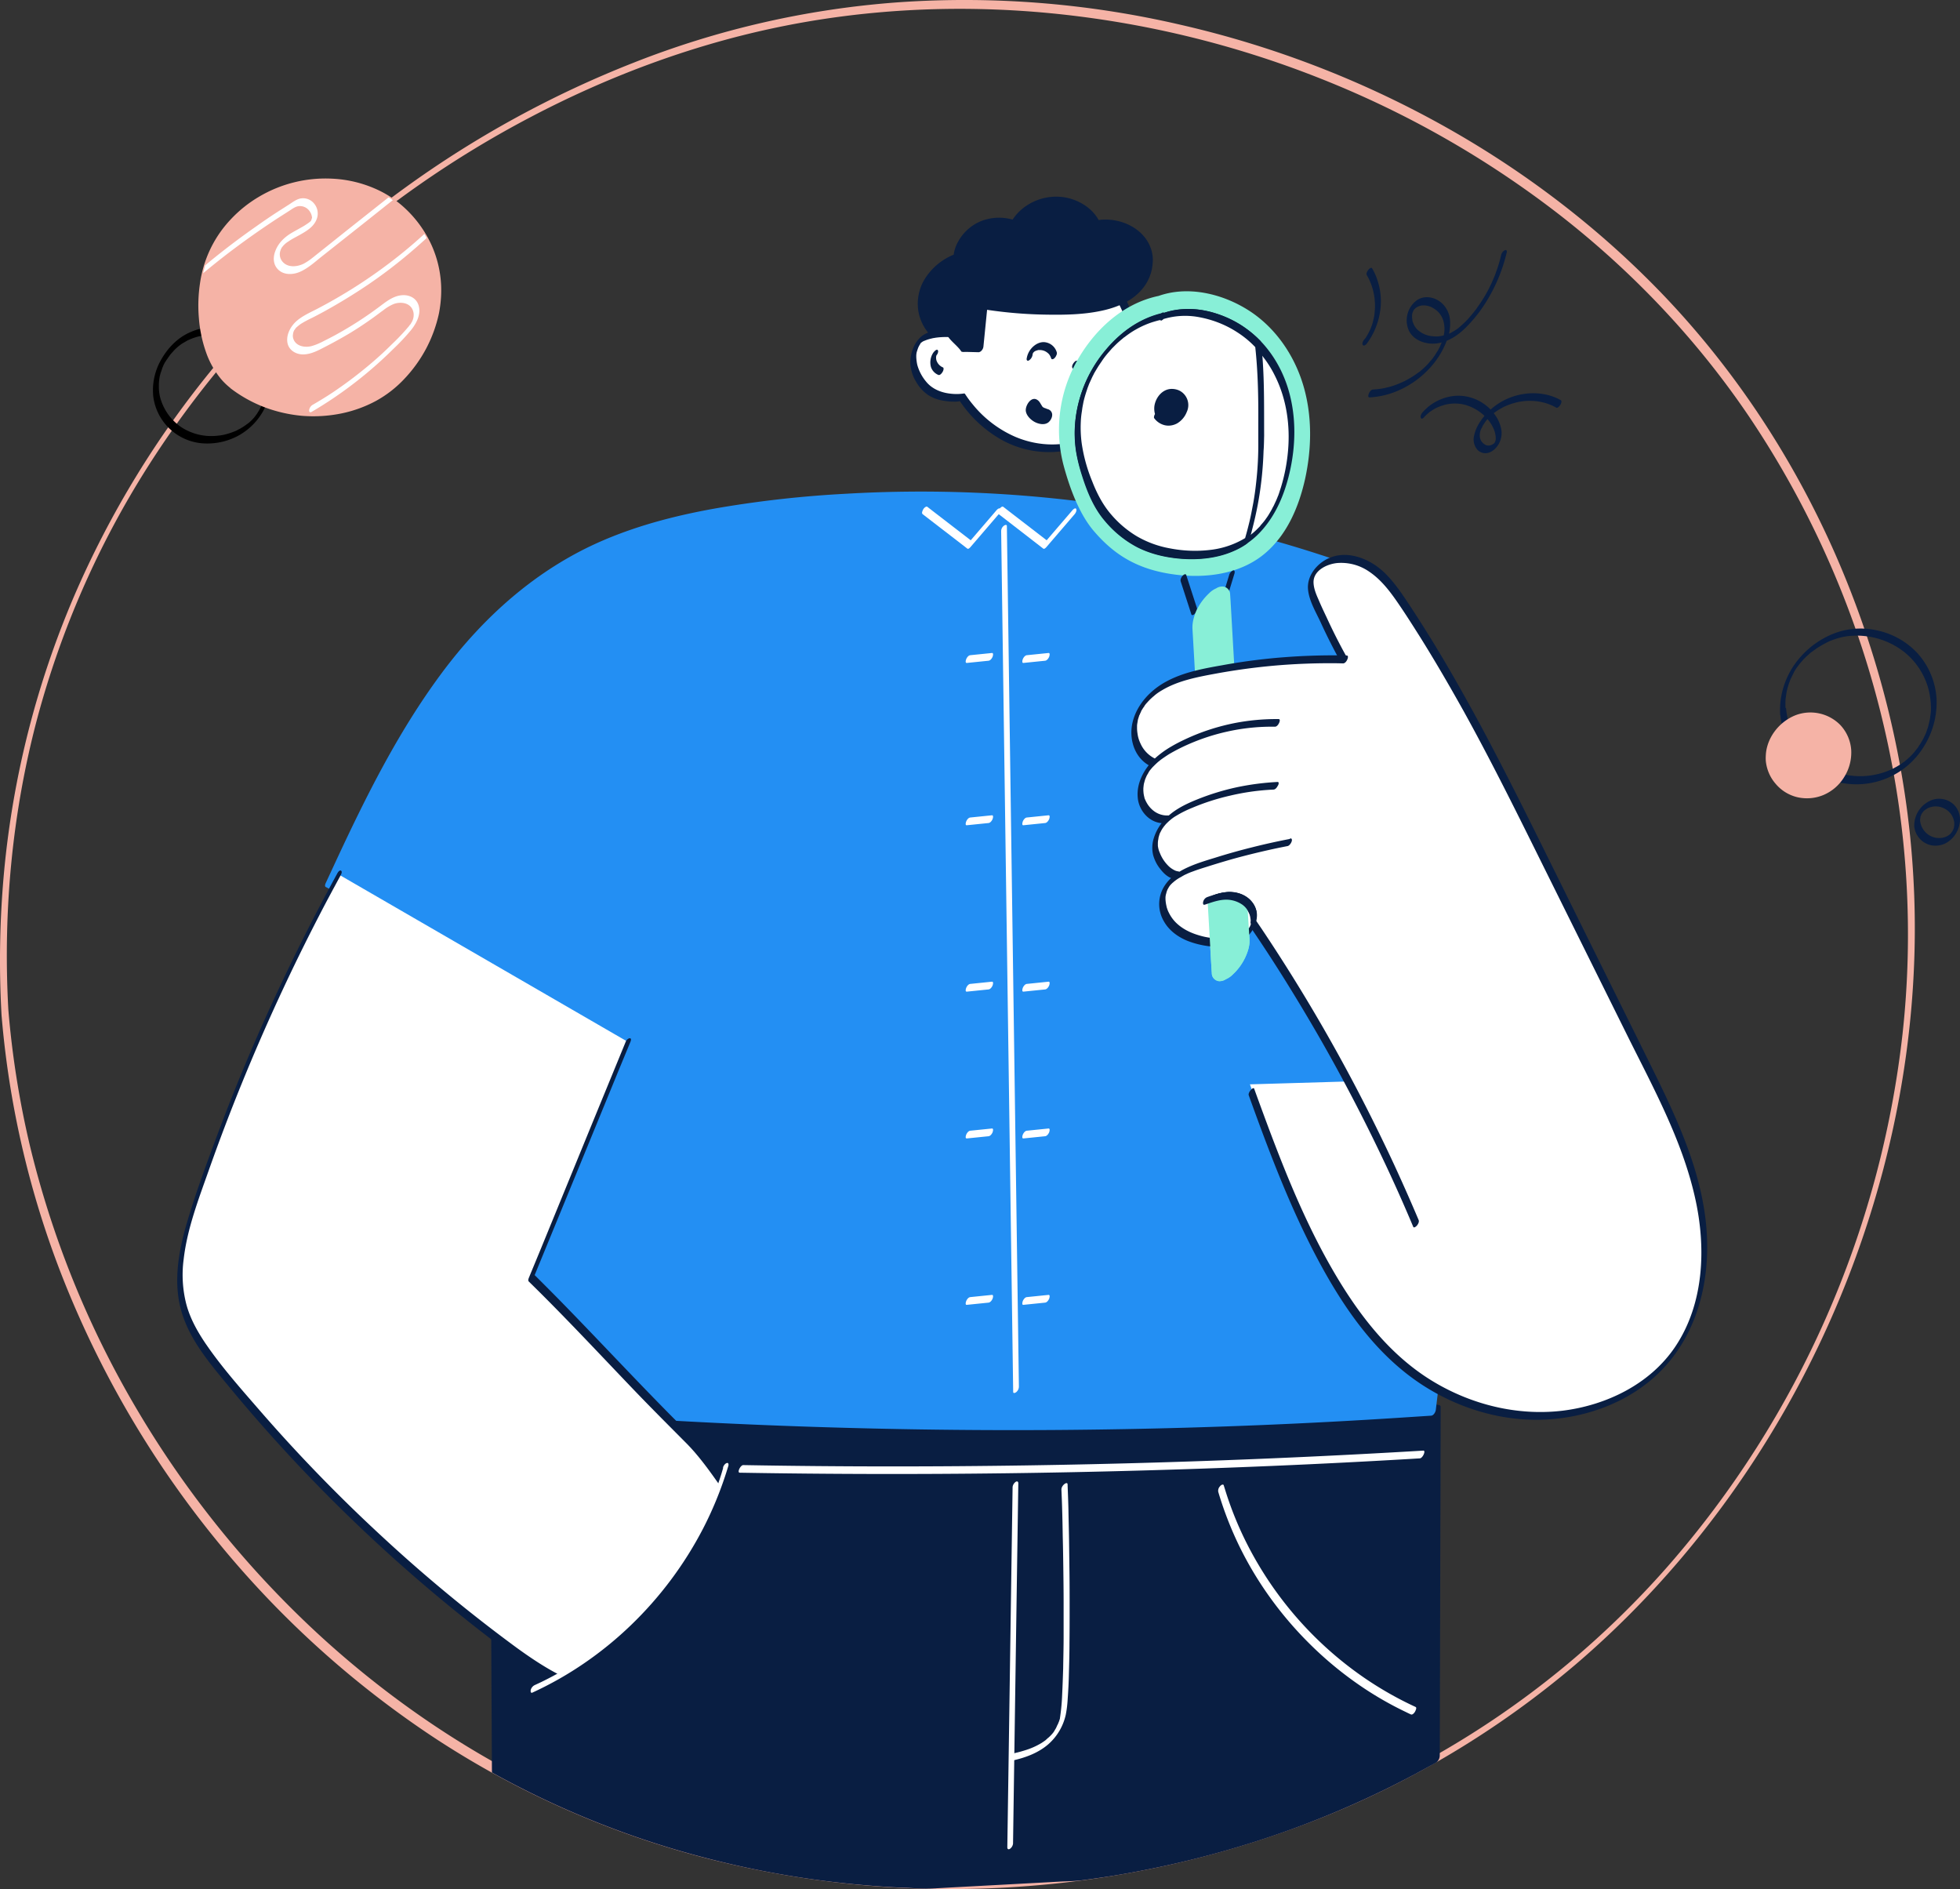 <svg xmlns="http://www.w3.org/2000/svg" width="220" height="212" fill="none"><rect width="100%" height="100%" fill="#333333" stroke="none"/><path fill="#091E42" d="M153.725 44.598a9.27 9.27 0 0 0 3.554-.919 10.301 10.301 0 0 0 3.043-2.199 9.537 9.537 0 0 0 2.172-3.528 4.926 4.926 0 0 0 .247-2.182 2.907 2.907 0 0 0-.79-1.641c-.773-.788-2.056-1.083-2.994-.377a2.813 2.813 0 0 0-.839 3.298c.493 1.1 1.777 1.575 2.912 1.51 1.366-.083 2.567-.87 3.505-1.806a15.877 15.877 0 0 0 2.599-3.413 18.426 18.426 0 0 0 1.711-3.97c.099-.329.181-.657.264-.985a.36.36 0 0 0 0-.263c-.033-.066-.116-.082-.181-.05a.81.81 0 0 0-.428.526 14.55 14.55 0 0 1-.56 1.887c-.032.082-.049.148-.082.23 0 .016-.016.033-.016.049 0 0 .033-.082.016-.033-.016.05-.033.082-.049.131-.066.165-.132.312-.198.476-.131.296-.263.591-.411.886-.066.148-.148.296-.23.444l-.033.065.016-.033-.066.115c-.032.066-.082.148-.115.213-.164.296-.345.575-.526.854a6.197 6.197 0 0 1-.28.41l-.066.099-.049.065c.033-.05 0 0 0 0s-.033.033-.033.05l-.066.098a13.04 13.04 0 0 1-.625.788c-.099.114-.198.246-.313.36a1.585 1.585 0 0 1-.164.181c-.066.066.049-.05-.017.016l-.098.099c-.231.23-.461.443-.708.656l-.099.082c.05-.049 0 0-.016.017l-.198.147c-.131.082-.263.18-.394.246l-.198.115-.049.033-.115.05c-.149.065-.28.114-.428.163-.132.05-.263.083-.412.115-.049.017-.115.017-.164.033-.066.017-.132.017-.214.033-.28.033-.576.016-.856-.016a2.791 2.791 0 0 1-1.48-.64 1.735 1.735 0 0 1-.247-.246 1.589 1.589 0 0 1-.198-.296 1.208 1.208 0 0 1-.148-.328c-.016-.033-.016-.05-.033-.082 0-.017-.016-.017-.016-.033.016.05 0 0 0 0a.573.573 0 0 1-.033-.18 2.754 2.754 0 0 1-.033-.361v-.099c0-.066 0-.131.017-.197.016-.049.016-.115.032-.164 0 .05-.016.066 0 .033l.017-.033a.22.22 0 0 1 .033-.098c.016-.033.016-.05.033-.082.033-.082-.05.114 0 0a.74.74 0 0 1 .082-.165s-.066.115-.033.066l.017-.033.049-.065c.049-.082-.066.082-.017.016a.297.297 0 0 1 .066-.082l.033-.033c.033-.033-.049.05-.033.05.017 0 .033-.033.066-.066l.066-.05c.016-.016.049-.032 0 0-.049.033 0 0 .016-.016l.148-.098c.05-.033.066-.033.017 0l.099-.05c.049-.016.115-.049.164-.065l.082-.017c.017 0 .116-.016.05-.016.477-.066.971.033 1.382.295.444.247.79.624 1.004 1.083.131.28.197.575.23.886 0 .083.016.148.016.23v.197c0 .164-.016.328-.049.492l-.049.247v-.017c0 .017-.017.05-.017.066l-.033.115-.148.492c-.016.033-.016.066-.033.098.05-.098 0 .017-.016.033l-.099.246a3.511 3.511 0 0 1-.214.427l-.033.05.033-.05-.049.099c-.033.065-.066.13-.115.18-.083.131-.148.246-.231.377l-.115.165-.033.049-.049.065c-.082.115-.165.23-.263.329-.099.098-.181.213-.28.328l-.148.164.033-.033-.05.05-.082.081a10.19 10.19 0 0 1-.625.575c-.05.049-.115.098-.165.13l-.066.05-.049.033c.017-.016.049-.033.017-.016l-.346.246a7.11 7.11 0 0 1-.74.46c-.132.065-.247.147-.379.212l-.099.05c.066-.033-.016.016-.049.016l-.197.099c-.264.114-.543.23-.807.328a8.01 8.01 0 0 1-.822.246c-.28.066-.56.131-.806.164-.247.033-.56.066-.84.082-.213.016-.378.246-.46.427-.05.098-.165.476.066.46Zm6.152 2.182.065-.065.033-.033.033-.033.05-.049c.082-.082.181-.164.263-.246l.049-.033c.017-.016.099-.082.017-.016a.922.922 0 0 1 .131-.099l.296-.197c.099-.065.181-.115.28-.164l.082-.049c-.016 0-.049.033 0 0l.181-.082c.198-.082.412-.164.626-.23a4.373 4.373 0 0 1 1.3-.197c.444 0 .872.05 1.283.18a5.195 5.195 0 0 1 2.172 1.314c.609.623 1.135 1.493 1.152 2.379v.115c0 .033 0 .065-.017.098 0 0-.016.115 0 .05.017-.066-.016.049-.016.049-.017.032-.017.049-.033.082-.033.082-.033 0 0-.017-.017 0-.033.082-.033.099-.033.065.066-.115.016-.033a.36.36 0 0 0-.049.082s.082-.099.033-.033l-.05.066c-.032.049-.016-.017.017-.017-.017 0-.049.05-.066.066l-.049.033c-.033.033-.033.033.016-.017l-.049.033c-.033.033-.082.05-.115.082-.033.033 0 0 0 0l-.083.033a1.32 1.32 0 0 1-.246.066.752.752 0 0 1-.527-.132 1.188 1.188 0 0 1-.395-.41 1.446 1.446 0 0 1-.115-.279c0 .017.016.033 0-.016 0-.033-.016-.05-.016-.082-.017-.066-.017-.115-.017-.18v-.116c0-.065.017-.114.017-.18 0-.033.016-.066.016-.082 0-.066-.033.082 0-.017.016-.065.033-.13.066-.213 0 0 .033-.115.016-.049-.016.066.017-.05.017-.05.033-.049.049-.114.082-.163.033-.05.066-.099.082-.164l-.033.049.033-.066.05-.082c.049-.082.098-.148.148-.23l.082-.13c.016-.034.066-.083-.016.032.016-.033.032-.05.049-.082a8.29 8.29 0 0 1 .362-.443l.033-.033c-.083.115-.033.033-.017.016l.099-.098c.066-.066.148-.131.214-.197s.132-.115.197-.18c.033-.017.066-.083.099-.083l-.033.033.05-.032.065-.05c.148-.115.313-.213.461-.311a3.48 3.48 0 0 1 .263-.148l.115-.066.05-.033.033-.016a8.272 8.272 0 0 1 1.053-.427l.543-.147.148-.033.066-.017h.033l.296-.049c.378-.05.757-.066 1.135-.05a5.902 5.902 0 0 1 2.188.493c.181.082.346.164.51.263.165.098.379-.18.461-.296a.819.819 0 0 0 .132-.328c0-.066.016-.164-.066-.213-1.464-.82-3.225-.968-4.854-.558a7.128 7.128 0 0 0-4.179 2.937 4.49 4.49 0 0 0-.708 1.625 1.78 1.78 0 0 0 .297 1.46c.279.378.756.558 1.234.46.526-.115.97-.542 1.234-1.001a2.432 2.432 0 0 0 .263-1.789 4.034 4.034 0 0 0-.625-1.411 5.123 5.123 0 0 0-2.106-1.772c-.872-.394-1.843-.542-2.781-.394a5.5 5.5 0 0 0-2.748 1.263 9.08 9.08 0 0 0-.559.558.916.916 0 0 0-.181.328.36.36 0 0 0 0 .263c.082.246.329 0 .395-.098Zm-6.482-8.188a8.06 8.06 0 0 0 1.464-3.347 7.417 7.417 0 0 0-.115-3.348 6.948 6.948 0 0 0-.724-1.772c-.165-.295-.773.46-.609.738a6.73 6.73 0 0 1 .905 2.97c.017.132.017.263.017.394v.329c-.017.262-.033.525-.066.787-.017.132-.05.263-.066.394 0 .017 0 .033-.017.05 0 0 .017-.066 0-.033-.016.032-.016.065-.016.098l-.049.197a3.655 3.655 0 0 1-.115.394.82.82 0 0 1-.066.18c-.017.033-.017.066-.033.082l-.017.05c-.016.065.033-.083.017-.033-.05.147-.115.279-.181.41l-.099.197-.049.098c-.05.099.033-.065 0 0a4.74 4.74 0 0 1-.231.394c-.033.066-.082.115-.115.18l-.033.033c-.033.05 0-.016.017-.032-.033.032-.05.065-.083.098a.93.93 0 0 0-.181.328.37.37 0 0 0 0 .263c.116.213.379-.017.445-.099Z"/><path fill="#F5B3A6" d="M.935 113.288c-.609-11.027.428-22.103 3.274-32.77a101.957 101.957 0 0 1 12.34-28.076 109.453 109.453 0 0 1 19.202-22.71 115.744 115.744 0 0 1 23.775-16.574C68.082 8.66 77.263 5.199 86.724 3.18 96.925.998 107.456.49 117.805 1.474a111.195 111.195 0 0 1 30.357 7.319 109.567 109.567 0 0 1 26.885 15.31c8.244 6.416 15.5 14.079 21.341 22.743a104.957 104.957 0 0 1 15.154 35.018 102.466 102.466 0 0 1 2.007 34.181 109.209 109.209 0 0 1-26.359 59.746 101.173 101.173 0 0 1-25.931 21.136c-9.905 5.628-20.764 9.583-31.936 11.847a112.236 112.236 0 0 1-34.109 1.576c-11.336-1.215-22.492-4.217-32.825-9.025-9.724-4.513-18.691-10.617-26.572-17.854a111.296 111.296 0 0 1-20.304-25.057A107.822 107.822 0 0 1 3.37 128.631a103.045 103.045 0 0 1-2.435-15.343c-.033-.476-.79.345-.757.689A103.791 103.791 0 0 0 7.895 145.5a111.226 111.226 0 0 0 16.964 28.043 108.798 108.798 0 0 0 24.12 21.628 102.03 102.03 0 0 0 30.703 13.472 110.39 110.39 0 0 0 34.553 3.102 112.084 112.084 0 0 0 33.466-7.5 103.297 103.297 0 0 0 29.123-17.426c8.441-7.204 15.697-15.786 21.522-25.205a111.885 111.885 0 0 0 13.064-30.473c2.781-10.633 3.982-21.693 3.356-32.67-.691-12.456-3.735-24.795-8.736-36.216-4.706-10.7-11.172-20.594-19.251-29.062-7.306-7.646-15.829-14.128-25.076-19.248A111.69 111.69 0 0 0 132.4 2.754 107.063 107.063 0 0 0 100.809.26a100.677 100.677 0 0 0-29.732 6.793A116.234 116.234 0 0 0 24.118 41.07 107.234 107.234 0 0 0 8.306 66.931 102.876 102.876 0 0 0 .474 97.65a108.404 108.404 0 0 0-.296 16.344c.017.459.774-.361.757-.706Z"/><path fill="#091E42" d="M200.419 79.517c0-.114-.016-.213-.016-.328v-.295c0-.214.016-.443.049-.657.033-.213.05-.426.099-.623 0-.05.016-.099.033-.148.016-.049 0 0 0 .017 0-.033.016-.066.016-.082.017-.115.05-.214.083-.312a5.36 5.36 0 0 1 .181-.558c.016-.05.033-.099.049-.131-.016.114-.016.049 0 0 0-.017.016-.033.016-.05.033-.098.083-.197.132-.295.082-.18.181-.361.263-.542-.082.148 0 0 .017-.032.016-.033.049-.082.066-.132.049-.082.115-.18.164-.262.05-.082.099-.164.165-.23.033-.033.049-.082.082-.115-.099.148.016-.016.033-.049.115-.148.23-.295.362-.443.066-.066.131-.148.181-.213l.049-.05c.066-.065-.066.066-.016.017l.115-.115c.132-.131.28-.279.428-.394.131-.131.279-.262.444-.377-.099.065.033-.017.049-.033l.116-.082c.082-.066.164-.115.246-.18.313-.214.626-.394.955-.575.016-.016.131-.066.065-.033.033-.016.083-.033.116-.065.082-.05.181-.083.263-.132.164-.082.345-.147.526-.213a8.27 8.27 0 0 1 1.136-.328 6.69 6.69 0 0 1 1.151-.132 7.743 7.743 0 0 1 1.234.033 8.646 8.646 0 0 1 4.443 1.773 7.982 7.982 0 0 1 2.814 4.447c.098.459.164.918.197 1.378 0 .098 0 .213.016.312v.262c0 .214-.016.427-.049.64-.033.213-.049.427-.099.64-.016.05-.016.099-.033.148.033-.115-.016.05-.016.082-.033.115-.049.213-.082.328-.05.213-.115.41-.198.624l-.049.147c0-.016.033-.098.016-.033l-.033.083c-.032.098-.082.197-.131.295-.082.197-.181.377-.28.574-.049.099.049-.098 0 0l-.033.05-.082.13a2.76 2.76 0 0 1-.181.296c-.066.099-.115.164-.165.263-.016.033-.131.164-.033.049a.82.82 0 0 1-.115.148c-.131.164-.263.344-.411.508l-.099.115-.049.05c.082-.1.016-.017 0 0-.082.081-.148.163-.23.23a5.983 5.983 0 0 1-.478.426l-.115.098c.082-.065 0 0-.016.017l-.05.032c-.098.066-.197.132-.279.197-.181.132-.379.246-.576.361-.099.05-.181.099-.28.148-.099.05.033-.016-.016.017l-.066.032-.181.082c-.198.099-.412.18-.625.263a8.596 8.596 0 0 1-2.567.509c-.444.016-.889 0-1.333-.05a8.266 8.266 0 0 1-4.623-2.1 8.76 8.76 0 0 1-1.563-1.92 8.121 8.121 0 0 1-1.136-3.479c-.016-.213-.263-.115-.362-.016a.87.87 0 0 0-.296.623 8.592 8.592 0 0 0 1.975 4.76 9.38 9.38 0 0 0 1.941 1.755 8.6 8.6 0 0 0 2.485 1.083c3.767.935 7.716-.673 9.724-3.987a9.288 9.288 0 0 0 1.415-5.35 8.354 8.354 0 0 0-2.271-5.251 8.65 8.65 0 0 0-4.36-2.412 8.345 8.345 0 0 0-4.903.344 9.74 9.74 0 0 0-3.933 2.856 9.066 9.066 0 0 0-2.056 4.84c-.05.46-.05.92-.033 1.379.016.23.263.115.362.016a.87.87 0 0 0 .296-.623l-.05-.05Zm15.103 12.603v-.115c0-.05 0-.115.017-.164.016-.05.016-.099.016-.148v.017c0-.033.017-.082.033-.115a.417.417 0 0 0 .05-.132c0 .05-.033.082-.017.033l.033-.082.033-.066c.016-.032.066-.082-.016.033.032-.049.049-.098.082-.147 0-.017.066-.099.016-.017-.049.082 0 0 .017-.016.033-.033.049-.066.082-.115.033-.05.099-.082 0 0l.033-.033.115-.115c.017-.016.049-.049.066-.049-.033 0-.066.05-.017.017.05-.033.083-.066.116-.083.033-.016.082-.049.131-.082l.05-.032.049-.033-.016.016c.082-.033.164-.066.263-.098.049-.017.082-.033.131-.033l.066-.017c.017 0 .099-.016.05-.016.197-.033.411-.033.608-.016.412.049.79.213 1.119.475.346.28.576.657.675 1.084.033.114.049.23.049.344v.115c0 .066 0 .131-.016.18-.017.05-.017.099-.017.148-.016.082 0 0 0-.016 0 .033-.016.065-.016.082l-.05.147c-.032.099.033-.065 0-.016l-.049.099-.033.065c-.033.05-.049.05.017-.016-.033.049-.05.082-.083.131-.033.033-.082.082 0 0-.016.016-.033.033-.033.05-.032.049-.082.098-.115.147.066-.099.017-.033 0 0l-.049.05-.066.065s-.082.066-.033.033l-.033.016c-.016.017-.049.033-.066.05-.049.032-.115.065-.164.098s.066-.033-.017.016l-.082.033-.148.05c-.099.032-.197.065-.296.081-.23.033-.444.033-.675 0a2.096 2.096 0 0 1-1.25-.672 2.333 2.333 0 0 1-.379-.575c-.032-.05-.049-.115-.065-.164 0-.016-.017-.033-.017-.05 0-.016-.016-.032-.016-.048v-.017c-.05-.147-.066-.262-.083-.377-.016-.23-.263-.115-.362-.017a.87.87 0 0 0-.296.624 2.415 2.415 0 0 0 1.827 2.117c.51.115 1.036.065 1.53-.131a2.949 2.949 0 0 0 1.333-1.198 3.04 3.04 0 0 0 .444-1.69 2.33 2.33 0 0 0-.642-1.477 2.385 2.385 0 0 0-2.616-.525 3.082 3.082 0 0 0-1.876 2.92c.017.23.264.115.362.017.181-.18.296-.394.296-.64Z"/><path fill="#F5B3A6" d="M207.791 84.194a4.564 4.564 0 0 0-1.234-2.839 4.703 4.703 0 0 0-5.035-1.083c-1.761.706-3.126 2.396-3.307 4.3-.017.245-.033.492-.017.738v.033c.082.951.461 1.87 1.086 2.592a4.558 4.558 0 0 0 2.435 1.526c.988.23 2.024.148 2.962-.246a5.027 5.027 0 0 0 2.336-2.035c.56-.902.823-1.936.774-2.986Z"/><path fill="#000" d="M28.675 38.182a7.327 7.327 0 0 0-3.85-1.477 7.063 7.063 0 0 0-3.998.837c-1.218.673-2.172 1.772-2.83 2.986a6.849 6.849 0 0 0-.79 3.988 6.033 6.033 0 0 0 5.824 5.251 7.29 7.29 0 0 0 3.916-.985 7.12 7.12 0 0 0 2.83-3.117 7.493 7.493 0 0 0 .609-3.693c-.082-1.132-.411-2.33-1.152-3.232a4.494 4.494 0 0 0-.56-.558c-.049-.05-.164 0-.213.033a.76.76 0 0 0-.247.262c-.082.132-.23.41-.066.542.1.082.198.164.28.246l.132.131.033.05.065.082c.165.197.297.426.428.656.247.476.428.985.527 1.526.066.279.098.574.115.853.016.148.016.296.033.46v.246c0-.017 0-.066 0 0v.115a7.775 7.775 0 0 1-.082.87c-.017.065-.017.13-.033.196 0 .033-.017.066-.017.115v.033s0 .099 0 0c-.016.131-.05.263-.099.394a3.675 3.675 0 0 1-.131.394c0 .016 0 .016-.017.032-.016.05.033-.098.017-.032l-.033.082c-.033.082-.066.147-.099.213s-.066.148-.115.23l-.05.098.034-.049c-.017.033-.033.05-.05.082l-.247.394c-.016.033-.049.066-.065.098l.016-.032-.033.049-.148.197c-.05.065-.082.115-.132.164-.049.049-.049.065-.082.082-.016.016-.033.033-.033.05l.017-.017c-.116.114-.23.23-.346.328a.643.643 0 0 1-.164.131l-.1.082c-.015.017-.032.017-.048.033l.016-.016c-.247.197-.51.36-.79.525l-.197.098-.033.017c-.05.032.05-.033 0 0l-.115.065c-.132.066-.28.132-.428.18-.28.116-.576.198-.872.28l-.214.049-.099.016-.05.017h-.032c-.165.032-.33.049-.494.065a6.17 6.17 0 0 1-4.08-.968 5.893 5.893 0 0 1-2.27-3.036 4.35 4.35 0 0 1-.198-.919c-.017-.164-.033-.311-.033-.475v-.41a6.06 6.06 0 0 1 .115-.936c.017-.05-.016.066 0 .017l.017-.05a.31.31 0 0 1 .032-.115.942.942 0 0 1 .066-.23l.148-.442c.033-.115-.033.065 0-.017l.05-.115c.033-.082.066-.147.098-.23.033-.081.066-.13.1-.196l.049-.099c.016-.033.016-.033.032-.049l.017-.016c-.033.082.016-.033.033-.05l.066-.098c.032-.066.082-.131.131-.197.05-.066.082-.131.132-.197l.066-.082c.049-.066-.017.033-.033.033.016-.017.033-.033.05-.066.098-.131.18-.246.295-.36l.148-.165.033-.05a4.427 4.427 0 0 0-.033.034l.1-.099c.114-.115.213-.213.328-.312.05-.049.115-.098.165-.147a.291.291 0 0 0 .082-.066c-.082.082.016-.016.05-.033.23-.18.493-.328.756-.476l.05-.032c.049-.017-.05.032 0 0l.082-.05c.082-.032.164-.065.23-.098a6.215 6.215 0 0 1 2.353-.525 7.115 7.115 0 0 1 3.784.919c.28.164.56.344.807.541.065.05.164 0 .213-.033a.94.94 0 0 0 .247-.262c-.016-.148.132-.427-.016-.558Z"/><path fill="#F5B3A6" d="M49.423 30.995a12.253 12.253 0 0 0-1.3-4.136 12.943 12.943 0 0 0-2.567-3.396 11.772 11.772 0 0 0-3.702-2.396 13.595 13.595 0 0 0-4.623-1.018 14.632 14.632 0 0 0-8.112 2.002 14.225 14.225 0 0 0-3.258 2.61 13.087 13.087 0 0 0-2.386 3.577 13.265 13.265 0 0 0-1.036 3.626 16.643 16.643 0 0 0-.115 3.84 14.86 14.86 0 0 0 .756 3.692 9.722 9.722 0 0 0 1.646 3.036c.329.41.724.788 1.135 1.116v.016a15.275 15.275 0 0 0 3.817 2.133c1.35.51 2.781.837 4.229.969a15.83 15.83 0 0 0 4.31-.247 14.172 14.172 0 0 0 4.016-1.444 12.801 12.801 0 0 0 3.126-2.428 15.581 15.581 0 0 0 2.484-3.446 15.385 15.385 0 0 0 1.432-3.955c.263-1.378.329-2.773.148-4.151Z"/><path fill="#fff" d="M33.085 36.984c.017-.016.05-.066.05-.082.033-.033.05-.066.082-.098.033-.033.05-.066.082-.083a5.36 5.36 0 0 1 .477-.377c.395-.246.807-.46 1.218-.656.428-.214.856-.443 1.283-.673a64.038 64.038 0 0 0 4.986-3.036 54.998 54.998 0 0 0 4.69-3.56 65.775 65.775 0 0 0 1.94-1.707c-.082-.148-.18-.312-.263-.46l-.066.066a54.543 54.543 0 0 1-4.393 3.61 55.694 55.694 0 0 1-4.82 3.2 54.42 54.42 0 0 1-2.518 1.411c-.823.443-1.711.804-2.435 1.395-.724.59-1.3 1.575-1.135 2.527.148.82.905 1.296 1.71 1.313.988.016 1.91-.542 2.749-.968a50.73 50.73 0 0 0 2.616-1.46 41.2 41.2 0 0 0 2.5-1.658c.396-.28.79-.591 1.185-.87a4.812 4.812 0 0 1 1.185-.706c.675-.246 1.613-.18 2.024.493.197.328.247.705.164 1.083a1.574 1.574 0 0 1-.18.46s-.066.098-.05.098c-.033.049-.066.098-.082.13l-.033.034-.033.033c-.05.065-.082.114-.132.18a24.55 24.55 0 0 1-1.908 2.018 38.766 38.766 0 0 1-2.09 1.937 47.7 47.7 0 0 1-4.492 3.43c-.757.508-1.546.984-2.336 1.443a.836.836 0 0 0-.362.591c-.017.197.115.279.28.18a44.915 44.915 0 0 0 4.771-3.216 46.154 46.154 0 0 0 4.377-3.823 24.665 24.665 0 0 0 2.007-2.133c.592-.739 1.135-1.74.872-2.708-.214-.837-.987-1.263-1.826-1.214-.955.05-1.728.64-2.468 1.198a41.284 41.284 0 0 1-5.084 3.282c-.428.23-.873.46-1.3.672-.428.23-.889.427-1.35.558-.74.197-1.744.033-2.04-.787a1.021 1.021 0 0 1-.05-.542c.017-.164.067-.312.133-.443 0 .017.049-.066.065-.082Zm1.892-12.405c0 .016-.017.049-.017.065 0 .017-.016.033-.016.066 0 .016-.017.033-.033.05a.215.215 0 0 0-.05.065l-.05.049-.081.066c-.017.016-.1.065-.083.065l-.148.099a7.06 7.06 0 0 1-.69.426c-.396.23-.807.443-1.185.673-.79.492-1.432 1.149-1.745 2.035-.246.69-.213 1.46.33 2.002.658.656 1.678.607 2.468.262.888-.393 1.629-1.066 2.385-1.673l5.101-4.037 2.534-2.018.395-.312a4.763 4.763 0 0 0-.477-.312l-4.706 3.725-2.55 2.035-1.234.984c-.33.263-.675.509-1.053.706-.74.36-1.778.46-2.37-.246a1.27 1.27 0 0 1-.214-1.264c0-.016.017-.033.017-.049s.033-.082.05-.115c.016-.033.081-.147.016-.05.032-.032.049-.081.082-.13l.033-.033a.358.358 0 0 1 .066-.082c.049-.066.115-.131.164-.18.148-.148.313-.263.494-.378.378-.263.79-.46 1.2-.69.807-.459 1.646-.935 1.959-1.854a1.74 1.74 0 0 0-.33-1.706 1.588 1.588 0 0 0-1.612-.525c-.411.115-.79.394-1.135.623l-1.234.788c-.84.541-1.662 1.1-2.468 1.674a85.276 85.276 0 0 0-4.805 3.61c-.329.262-.641.525-.954.787-.082.296-.164.591-.23.886a84.18 84.18 0 0 1 3.57-2.822 96.153 96.153 0 0 1 4.788-3.347l1.234-.788c.346-.213.658-.476 1.037-.558a1.311 1.311 0 0 1 1.349.59c.148.214.23.46.247.723v.033c-.05.016-.05.049-.05.082Zm-.066.197-.017.032c0-.016.017-.032.017-.032Z"/><path fill="#091E42" d="m161.539 157.692-8.046-2.002-16.009-4.004-11.781-2.937c-.279-.066-.576-.164-.855-.213-.708-.099-1.531.016-2.255.032l-4.327.082-17.112.312-34.24.624-4.228.065h-.033c-1.382.033-2.847.082-4.146.608a5.2 5.2 0 0 0-2.896 2.855c-.56 1.329-.609 2.773-.609 4.201 0 1.903.016 3.807.033 5.71.033 7.614.066 15.244.115 22.858.017 4.316.05 8.632.066 12.947 0 .05.033.115.082.132a102.069 102.069 0 0 0 20.057 8.467 107.17 107.17 0 0 0 20.962 4.07c1.777.164 3.554.295 5.347.361.905.032 1.827.114 2.732.082.938-.033 1.892-.099 2.83-.148l11.616-.624c.921-.049 1.859-.049 2.781-.18.888-.115 1.76-.246 2.649-.378 1.694-.262 3.389-.574 5.067-.919a109.984 109.984 0 0 0 10.251-2.609 107.157 107.157 0 0 0 19.251-7.991c.79-.427 1.563-.853 2.336-1.28a.966.966 0 0 0 .428-.788c.033-10.173.049-20.364.082-30.538 0-2.871.017-5.759.017-8.631-.017-.082-.083-.164-.165-.164Z"/><path fill="#238FF3" d="M159.746 82.455c-1.925-6.367-4.541-12.52-7.947-18.247-.083-.132-.231-.05-.379.082l-.049-.197c.214-.23.362-.64.181-.69v-.016a145.277 145.277 0 0 0-56.617-7.975 123.95 123.95 0 0 0-14.134 1.559c-4.492.771-8.95 1.887-13.146 3.692-7.404 3.184-13.426 8.582-18.181 15.015-4.756 6.432-8.326 13.57-11.683 20.774-.41.886-.822 1.772-1.234 2.658-.049.099-.131.361 0 .427l25.964 13.882 7.223 3.857-6.811 13.455c-2.271 4.48-4.624 8.911-6.796 13.44-1.514 3.134-3.159 7.384-1.267 10.699 1.991 3.495 6.565 3.643 10.103 3.889a677.847 677.847 0 0 0 30.521 1.493 682.43 682.43 0 0 0 30.686.131 659.57 659.57 0 0 0 30.67-1.263l3.784-.246c.28-.017.494-.394.527-.64 1.579-13.177 3.142-26.403 3.225-39.711.115-12.16-1.119-24.401-4.64-36.068Z"/><path fill="#fff" d="M106.65 37.41c-.461-2.789 1.07-5.66 3.39-7.269 2.32-1.608 5.314-2.379 8.095-1.903 2.418.427 4.804 1.46 6.598 3.692 2.649 3.315 2.418 6.498 2.435 8.402.016 2.05-.51 3.528-1.185 5.054-.987 2.231-3.06 3.905-5.413 4.578-2.353.673-4.92.41-7.141-.607s-4.08-2.724-5.446-4.759c0 0-2.896.492-4.426-1.444-1.53-1.936-1.201-3.692-.444-4.775.756-1.083 3.537-.968 3.537-.968Z"/><path fill="#091E42" d="M106.978 37.1c-.033-.247-.066-.477-.083-.723a4.054 4.054 0 0 1 0-.623c.017-.23.05-.476.083-.706l.033-.164c.016-.115-.017.05 0-.017l.016-.082c.033-.114.049-.23.099-.344.049-.115.066-.214.099-.312.016-.05.032-.115.065-.164l.033-.066c-.033.115 0-.016.017-.032a5.68 5.68 0 0 1 .296-.657l.033-.066.016-.032.017-.033.033-.066c.065-.098.131-.213.197-.312l.197-.295.05-.082c.049-.082 0 0-.017.016.033-.065.083-.115.132-.18l.444-.542.066-.065c.049-.05-.082.082 0 0l.115-.115c.083-.082.181-.164.264-.263.082-.082.164-.164.263-.23l.131-.098.066-.05c.066-.048-.049.034.033-.032.198-.148.395-.279.592-.41a10.752 10.752 0 0 1 2.781-1.297 10.635 10.635 0 0 1 3.044-.492c.987 0 1.974.132 2.929.378a10.332 10.332 0 0 1 4.952 2.888 10.44 10.44 0 0 1 2.666 5.382c.115.755.181 1.526.181 2.297.033.788 0 1.592-.066 2.38-.033.246-.066.492-.115.738a.795.795 0 0 0-.033.197c.016-.066-.017.066-.017.082a9.998 9.998 0 0 1-.098.377c-.066.23-.132.46-.214.69-.033.098-.066.213-.115.311-.017.05-.033.115-.066.164.033-.098.016-.032 0-.016l-.033.099c-.165.443-.362.886-.576 1.296l-.033.082c-.033.066.066-.115 0 0l-.082.131a5.167 5.167 0 0 0-.198.312l-.082.131c-.016.033-.131.18-.049.066-.066.098-.148.197-.214.295-.066.099-.132.164-.198.247l-.115.13-.049.05-.049.05c.033-.034.049-.05.016-.017-.164.164-.329.328-.51.492-.082.066-.165.148-.247.213l-.115.066c.066-.05.016 0 0 0l-.082.066a12.85 12.85 0 0 1-.593.41c-.197.131-.394.23-.592.345l-.082.032c-.017 0-.082.033-.033.017l-.148.065c-.115.05-.214.099-.329.148a8.57 8.57 0 0 1-1.382.46c-2.106.508-4.393.246-6.384-.608a12.638 12.638 0 0 1-4.739-3.61 12.038 12.038 0 0 1-.872-1.181c-.017-.033-.066-.066-.099-.066a5.78 5.78 0 0 1-1.596.017c-1.003-.115-2.024-.525-2.682-1.346a5.002 5.002 0 0 1-.987-1.87 4.968 4.968 0 0 1-.115-.87v-.148c0-.066 0-.148.016-.213 0-.066.017-.132.033-.197 0-.033.017-.05.017-.082-.017.082 0 0 .016-.033.017-.033.033-.115.05-.164.032-.066.049-.132.065-.18 0 0-.049.114-.016.032l.016-.033c.017-.033.017-.049.033-.082.033-.049.05-.115.083-.164.016-.033.032-.05.049-.082.016-.033-.066.099-.033.05l.016-.033c.033-.05.066-.099.099-.165l.049-.065.017-.033c.033-.05-.082.098-.033.05l.033-.05c.066-.082-.082.082-.017 0 .033-.033.066-.05.099-.082.033-.033-.066.05-.033.033l.033-.017.066-.049c.033-.033.082-.05.132-.082.049-.033.049-.033.065-.033.017 0-.032.017-.032.017l.049-.017a4.57 4.57 0 0 1 .658-.23c.115-.032.214-.049.329-.082l.099-.016h-.017.033l.181-.033a8.21 8.21 0 0 1 .642-.065c.263-.017.543-.017.806-.017h.033c.198 0 .395-.262.461-.426.049-.099.148-.444-.066-.444a8.112 8.112 0 0 0-1.991.18 3.42 3.42 0 0 0-1.366.542c-.46.361-.806.854-1.02 1.395a4.181 4.181 0 0 0-.312 1.838c.066.706.279 1.379.658 1.97a4.35 4.35 0 0 0 1.366 1.476c.477.296.987.492 1.53.59.428.083.872.132 1.316.132.23.017.477-.016.708-.05h.032l-.098-.065a13.763 13.763 0 0 0 4.492 4.267 10.99 10.99 0 0 0 6.416 1.477 9.46 9.46 0 0 0 5.578-2.462 8.772 8.772 0 0 0 1.892-2.494c.214-.443.412-.886.576-1.346.198-.476.362-.968.494-1.477.148-.525.247-1.05.296-1.591.049-.525.066-1.034.066-1.56 0-.705 0-1.41-.049-2.1a11.048 11.048 0 0 0-1.909-5.497 10.22 10.22 0 0 0-2.287-2.396 10.498 10.498 0 0 0-2.6-1.41 12.28 12.28 0 0 0-2.879-.69 10.421 10.421 0 0 0-3.192.148c-1.07.213-2.106.558-3.077 1.05-.938.46-1.81 1.067-2.567 1.789-1.481 1.46-2.55 3.446-2.665 5.53-.033.492 0 .984.066 1.46.032.213.263.115.361.017.116-.099.297-.361.264-.575Z"/><path fill="#091E42" d="M115.896 39.84v-.05.017c0-.033.017-.082.033-.115l-.016.033c.016-.017.016-.033.016-.05.05-.13-.049.066 0-.016.017-.033.033-.05.05-.082.049-.082-.083.098 0 0l.033-.05c-.05.05-.05.066-.017.033l.082-.082c.066-.049-.065.05.017-.016l.082-.05.099-.048c-.082.032.033-.017.049-.017a.934.934 0 0 0 .198-.065h.181c.279 0 .559.082.789.246.116.082.214.164.297.279.049.065.082.131.115.197.016.032.033.065.049.114 0 .017.033.115.033.066.017.066.033.131.132.131.098-.016.181-.049.23-.114a.808.808 0 0 0 .214-.312.518.518 0 0 0 .066-.312 1.586 1.586 0 0 0-1.201-1.149c-.642-.147-1.267.214-1.662.673-.28.328-.461.722-.527 1.149-.016.065 0 .164.066.213.066.033.148.017.214-.033a.91.91 0 0 0 .378-.59Zm-11.139-.263a1.978 1.978 0 0 0-.264 1.608c.132.394.428.722.823.886.181.082.378-.164.461-.295a.802.802 0 0 0 .131-.329c0-.065.017-.18-.065-.213a1.292 1.292 0 0 1-.692-.689.829.829 0 0 1-.065-.213c0-.05-.017-.099-.017-.148v-.082c0-.066.017-.098.017-.148 0-.049-.017.066 0 .017 0-.017.016-.033.016-.066s.017-.066.033-.082c-.016.016-.033.082 0 .033 0-.017.049-.099.016-.033-.032.066.017-.016.017-.016a.819.819 0 0 0 .132-.329c0-.065 0-.164-.066-.213-.165-.082-.395.213-.477.312Zm23.957-12.635c-1.02-1.543-2.961-2.347-4.771-2.298a3.98 3.98 0 0 0-.625.05c-.724-1.313-2.09-2.167-3.538-2.495a5.997 5.997 0 0 0-4.541.87 5.56 5.56 0 0 0-1.58 1.575 5.58 5.58 0 0 0-3.356.099 5.175 5.175 0 0 0-2.797 2.445 4.091 4.091 0 0 0-.461 1.395 6.865 6.865 0 0 0-3.093 2.494 5.282 5.282 0 0 0-.79 4.233c.214.82.609 1.576 1.168 2.2.132.147.329-.017.428-.148.049-.066.099-.132.131-.197l1.481.114c-.082.148-.115.312-.049.41l.016-.016c.346.542.889.952 1.317 1.444.049.05.098.115.131.165.05.049.099.164.165.196.115.017.214.033.329.017h.296l1.283.033a.533.533 0 0 0 .33-.197.774.774 0 0 0 .197-.443l.411-4.12c2.205.33 4.426.51 6.648.542 2.056.033 4.146 0 6.153-.426 1.728-.361 3.472-1.067 4.624-2.462a4.964 4.964 0 0 0 1.151-2.79c.116-.935-.131-1.886-.658-2.69Zm-11.419 19.379c-.198-.114-.461-.13-.593-.295-.131-.164-.213-.361-.345-.542a.642.642 0 0 0-.543-.279.492.492 0 0 0-.378.476c0 .214.065.427.213.608.362.508.922.82 1.531.87.197.016.411-.017.51-.181a.425.425 0 0 0-.165-.558 1.132 1.132 0 0 0-.609-.164"/><path fill="#091E42" d="M117.558 45.911a1.988 1.988 0 0 0-.329-.131.667.667 0 0 1-.148-.082.285.285 0 0 1-.115-.132c-.165-.23-.264-.508-.51-.672-.691-.493-1.366.59-1.317 1.198.05.525.527 1 .971 1.247.444.246 1.135.41 1.58.049.312-.263.559-.804.312-1.182-.181-.295-.543-.344-.855-.36-.313-.017-.741.836-.395.87.214 0 .411.048.592.163.033.017.049.05.066.066.016.016.016.033.033.066 0 .016.016.065.016.016v.05-.034c0 .033 0 .033 0 0 .05-.115.099-.213.181-.312l.033-.032c-.033.016-.033.016 0 0l-.049.016c-.083.033.016 0-.033 0h-.132c-.098 0-.197-.016-.312-.033a1.588 1.588 0 0 1-.527-.197 1.702 1.702 0 0 1-.823-.87c-.016-.032-.016-.065-.016-.114v-.083l-.016.05c.016-.033.016-.033 0 0-.017.033-.083.148-.033.066-.033.032-.05.065-.083.098.033-.033.033-.033 0 0s-.033.017 0 0c-.016.033-.033.017 0 0 .033-.016-.049 0 .033 0 .033 0 .066 0 .083.017a.588.588 0 0 1 .263.18c.164.197.247.443.428.623.148.148.378.181.559.28.181.098.378-.165.461-.296a.816.816 0 0 0 .131-.328c0-.066.017-.164-.066-.213l.017.016Zm6.089-6.514a.389.389 0 0 1-.148-.099l.049.05a.388.388 0 0 1-.098-.181l.016.066c-.016-.05-.016-.099-.016-.148v.082c0-.033 0-.066.016-.099l-.016.099c0-.017.016-.05.016-.066l-.049.115c0-.016.016-.033.033-.05l-.066.116c0-.017.016-.033.033-.033l-.083.115.033-.033-.082.082c.017-.016.033-.033.049-.033l-.082.066c.017-.017.033-.033.05-.033l-.083.033a.228.228 0 0 1 .099-.033l-.066.016a.407.407 0 0 1 .198.017l-.066-.017a.692.692 0 0 1 .23.148l-.049-.05c.049.05.066.1.098.165l-.016-.066a.215.215 0 0 1 .016.099v-.082c0 .032 0 .049-.016.082l.016-.099c0 .017-.016.05-.016.066l.049-.115c0 .017-.016.033-.033.05l.066-.116c-.016.017-.016.033-.033.05l.083-.115-.033.049.082-.082-.049.05.082-.066c-.017.016-.049.032-.066.049l.082-.033a.305.305 0 0 1-.115.033l.066-.017a.322.322 0 0 1-.214-.016l.066.016a.634.634 0 0 1-.23-.13l.049.048c-.017-.016-.033-.032-.033-.049-.033-.066-.115-.082-.181-.05a.727.727 0 0 0-.247.198.93.93 0 0 0-.181.328l-.016.098c-.017.05 0 .115.016.164a.652.652 0 0 0 .889.165c.115-.066.214-.165.296-.263.099-.115.181-.263.23-.41a.896.896 0 0 0 .033-.624c-.016-.049-.066-.098-.099-.147-.032-.05-.082-.082-.131-.115a.652.652 0 0 0-.346-.099.772.772 0 0 0-.477.23 1.42 1.42 0 0 0-.395.738.73.73 0 0 0 .05.46.512.512 0 0 0 .263.262.204.204 0 0 0 .23-.049.94.94 0 0 0 .247-.262.819.819 0 0 0 .132-.328c-.05-.05-.05-.165-.132-.197Zm-3.275 1.886 1.399 2.216c.049.082.099.164.148.262.016.033.033.066.033.082v.066a.156.156 0 0 1 .033-.148c.016-.049.049-.082.082-.131.049-.05.049-.066.016-.033.083-.082-.016 0-.032.017l-.05.033-.148.065-1.168.558a.852.852 0 0 0-.428.525.36.36 0 0 0 0 .263c.033.065.115.082.181.049l1.037-.492c.164-.082.345-.148.493-.247a1.36 1.36 0 0 0 .527-.574.918.918 0 0 0 .066-.69c-.066-.163-.165-.31-.264-.459l-.625-.984-.707-1.116c-.181-.295-.774.476-.593.738Z"/><path fill="#88EFD7" d="M130.046 33.21c-4.08.853-7.272 3.89-9.23 7.417a15.771 15.771 0 0 0-1.399 11.733c.675 2.461 1.728 5.35 3.39 7.27 2.336 2.723 5.035 4.364 9.263 4.873 3.571.427 7.404-.164 10.086-2.544 2.337-2.067 3.62-5.07 4.311-8.106.773-3.462.839-7.138-.164-10.551-1.004-3.413-3.127-6.531-6.121-8.451-2.995-1.92-6.927-2.839-10.267-1.592"/><path fill="#fff" d="M130.474 35.508c-3.472.722-6.187 3.314-7.849 6.317a13.382 13.382 0 0 0-1.184 9.993c.576 2.085 1.464 4.546 2.879 6.203 1.991 2.314 4.278 3.709 7.898 4.136 3.044.36 6.302-.132 8.589-2.167 1.991-1.755 3.093-4.315 3.669-6.908.658-2.954.724-6.071-.132-8.976-.855-2.904-2.682-5.546-5.248-7.187-2.567-1.641-5.891-2.412-8.737-1.362"/><path fill="#091E42" d="M130.607 35.097c-2.55.542-4.755 2.1-6.417 4.07a14.743 14.743 0 0 0-3.422 7.564 13.462 13.462 0 0 0 .098 4.3c.132.689.313 1.362.527 2.018.197.656.428 1.296.674 1.936.494 1.247 1.119 2.462 2.008 3.48a12.76 12.76 0 0 0 2.517 2.28c2.073 1.395 4.64 1.97 7.125 1.97 2.682.015 5.413-.74 7.387-2.643 2.073-2.002 3.176-4.759 3.752-7.515.625-3.02.608-6.22-.346-9.173-.806-2.478-2.303-4.759-4.393-6.334a12.047 12.047 0 0 0-3.62-1.87 10.03 10.03 0 0 0-4.064-.46 7.932 7.932 0 0 0-1.941.443.81.81 0 0 0-.428.525c-.033.131-.033.394.181.312 2.517-.936 5.364-.394 7.7.82a12.126 12.126 0 0 1 5.199 5.432c1.267 2.56 1.679 5.48 1.432 8.32a19.728 19.728 0 0 1-.806 4.15c-.05.148-.099.296-.148.46-.033.082-.05.164-.083.246-.016.033-.033.066-.033.099s-.065.164-.032.065a9.292 9.292 0 0 1-.395.92c-.066.147-.132.295-.214.426l-.099.197c-.066.131.049-.082-.016.033l-.083.147c-.164.28-.329.575-.526.837l-.05.066c-.082.115.066-.082-.016.033l-.148.197c-.099.13-.214.262-.329.394-.05.049-.099.114-.132.164l-.082.098-.049.05a.951.951 0 0 0-.05.048l-.098.099-.181.18a6.278 6.278 0 0 1-.346.312l-.197.164c.049-.049-.05.033-.05.033l-.099.082c-.263.18-.526.361-.806.525a9.794 9.794 0 0 1-3.554 1.133 14.23 14.23 0 0 1-3.916-.05 13.19 13.19 0 0 1-3.455-.968 10.96 10.96 0 0 1-2.748-1.821 11.205 11.205 0 0 1-2.237-2.74 18.89 18.89 0 0 1-1.547-3.726 15.285 15.285 0 0 1-.724-3.938 13.078 13.078 0 0 1 .494-3.987c.181-.657.411-1.28.707-1.887.066-.148.148-.296.214-.444l.066-.114c0-.017.016-.033.033-.05.033-.065.082-.147.115-.213.148-.263.313-.525.477-.788.082-.13.165-.246.247-.36l.115-.165.016-.016.099-.131a11.511 11.511 0 0 1 .856-1.034l.148-.164.033-.033.082-.082c.214-.213.444-.427.658-.64.115-.098.214-.197.329-.279l.181-.148.066-.049c-.049.05.066-.05.066-.05.247-.18.493-.36.757-.524a9.576 9.576 0 0 1 1.579-.82c.543-.23 1.119-.395 1.695-.526a.575.575 0 0 0 .247-.197.93.93 0 0 0 .181-.328c.033-.213.016-.41-.181-.361Z"/><path fill="#fff" d="M141.565 49.176c-.017-2.838.115-6.432-.346-10.518a11.39 11.39 0 0 0-2.106-1.756c-2.55-1.624-5.89-2.412-8.737-1.362l.115-.049c-3.471.722-6.186 3.315-7.848 6.318a13.387 13.387 0 0 0-1.185 9.993c.576 2.084 1.465 4.545 2.88 6.203 1.991 2.313 4.278 3.708 7.897 4.135 2.682.312 5.545-.033 7.767-1.526a39.523 39.523 0 0 0 1.563-11.438Z"/><path fill="#091E42" d="M141.894 48.881c-.016-2.904.033-5.809-.181-8.697-.033-.41-.066-.82-.115-1.23-.016-.099-.016-.214-.033-.312 0-.115-.016-.23-.049-.329a1.333 1.333 0 0 0-.214-.213c-.082-.082-.148-.164-.23-.23a12.539 12.539 0 0 0-1.81-1.41 11.959 11.959 0 0 0-4.015-1.593 8.942 8.942 0 0 0-4.739.296l-.246.853.115-.049a.811.811 0 0 0 .428-.525c.049-.164.032-.361-.181-.312a10.893 10.893 0 0 0-4.756 2.396 15.306 15.306 0 0 0-3.422 4.184 14.451 14.451 0 0 0-1.777 5.858 13.277 13.277 0 0 0 .099 3.02 18.6 18.6 0 0 0 .691 2.822c.559 1.772 1.3 3.594 2.534 5.038a12 12 0 0 0 3.685 2.986c1.596.805 3.39 1.182 5.15 1.297 1.942.115 3.949-.115 5.726-.92a7.692 7.692 0 0 0 1.3-.721c.329-.214.395-.575.494-.92.065-.229.131-.442.181-.672.246-.935.46-1.87.641-2.822.379-2.002.593-4.037.658-6.072.05-.607.05-1.165.066-1.723-.016-.23-.279-.098-.378-.016a.82.82 0 0 0-.28.623 37.89 37.89 0 0 1-.247 4.743 32.36 32.36 0 0 1-.312 2.198l-.198 1.034c-.066.345-.131.64-.214 1.001-.181.755-.378 1.51-.608 2.265l.345-.492a9.687 9.687 0 0 1-4.163 1.476c-1.513.18-3.06.115-4.557-.18a11.352 11.352 0 0 1-3.669-1.346 11.605 11.605 0 0 1-2.831-2.38c-.97-1.099-1.661-2.428-2.188-3.79a17.866 17.866 0 0 1-1.185-4.315 13.424 13.424 0 0 1-.098-2.298 9.44 9.44 0 0 1 .115-1.181c.033-.197.049-.378.082-.558l.099-.525c.082-.378.197-.771.313-1.132.065-.18.115-.361.181-.542l.016-.033.016-.049c.017-.033.033-.082.05-.131.033-.082.066-.18.115-.28l.247-.54c.033-.083.082-.165.115-.247l.066-.115c.016-.032.033-.049.033-.082s.033-.049 0 0c.164-.295.345-.59.526-.886l.296-.443c.05-.066.099-.131.132-.197l.033-.05c-.066.083-.017.034 0 0l.082-.114c.198-.279.412-.541.642-.804l.345-.394.033-.033.083-.082.197-.197a9.96 9.96 0 0 1 .757-.689l.197-.164.099-.082.049-.033c.05-.049-.049.033.017 0 .131-.115.28-.213.411-.311.28-.197.56-.378.856-.542a9.835 9.835 0 0 1 1.859-.82c.329-.099.658-.197.987-.263l.247-.853-.115.049a.81.81 0 0 0-.428.525c-.033.131-.033.394.181.312a8.392 8.392 0 0 1 4.41-.312c1.481.279 2.912.837 4.179 1.657a10.877 10.877 0 0 1 2.122 1.756l-.065-.115c.312 2.84.362 5.694.345 8.533v1.97c0 .229.28.098.362.016.181-.099.28-.312.296-.542Z"/><path fill="#091E42" d="M130.837 47.273c-1.102-.41-1.349-2.15-.395-2.839.954-.689 2.534.05 2.616 1.215a1.748 1.748 0 0 1-1.217 1.706 1.868 1.868 0 0 1-1.991-.705"/><path fill="#091E42" d="M131.1 46.863a1.188 1.188 0 0 1-.411-.246l-.083-.082-.032-.033c.016.016-.017-.033-.017-.033l-.148-.197c-.033-.066-.082-.131-.099-.197l-.049-.098-.017-.05c0-.016 0-.032-.016-.049 0 .033.016.033 0 .017a1.49 1.49 0 0 1-.066-.46v-.164c0-.033.017-.082.017-.115 0-.016.016-.082 0-.016-.017.065 0-.017.016-.033.017-.016.017-.066.033-.115.016-.066-.016.05-.016.05l.032-.066c.017-.05.099-.164 0 0 .017-.017.05-.115.066-.115.017 0-.082.115-.033.05l.033-.05c.017-.017.033-.033.033-.05-.066.1-.049.05-.033.033.017-.016.066-.049.083-.082.016-.032-.083.066-.017.017l.066-.033a.33.33 0 0 1 .099-.066l-.033.017.049-.017.049-.016c.083-.033.165-.05.247-.082.066-.017-.033 0 .017 0h.164c.083 0 .165 0 .263.016.083.017.165.017.231.05l.049.016.033.016c.033.017.082.033.132.05.148.065.296.147.428.246.065.049.131.098.181.147.016.017.082.082.049.05a.281.281 0 0 1 .082.114c.099.132.165.28.214.427.017.05-.016-.066 0 0 0 .017 0 .033.017.05a.286.286 0 0 1 .016.114v.23c0 .033 0 .05-.016.082-.017.082 0-.016 0-.016a.307.307 0 0 1-.033.13l-.017.034c-.016.049-.016.032.017-.033-.017.016-.017.033-.017.05-.016.032-.033.048-.033.081-.033.082.066-.098 0-.016-.033.032-.049.082-.082.131.066-.115.049-.066.016-.033l-.049.05c-.016.016-.066.082-.016.016.049-.066-.017 0-.017.016l-.049.033c-.017.017-.099.115-.033.033a.356.356 0 0 1-.132.082l-.066.033c-.016.016-.082.032-.016.016-.099.05-.214.082-.329.115l-.049.016h-.231c-.115 0-.214-.016-.329-.032a1.763 1.763 0 0 1-1.086-.69c-.115-.164-.345.033-.428.132a.93.93 0 0 0-.181.328c-.016.082-.049.197 0 .262.28.394.708.673 1.169.788.477.115.97.033 1.398-.197a2.574 2.574 0 0 0 1.086-1.28 1.821 1.821 0 0 0-.839-2.412 2.012 2.012 0 0 0-.921-.18c-.988.049-1.695.935-1.86 1.854-.131.804.198 1.788 1.02 2.117.181.065.379-.165.461-.296a.818.818 0 0 0 .132-.328c-.033.017-.017-.098-.099-.131Zm1.431 18.395 1.201 3.708c.016.066.132.066.181.05a.574.574 0 0 0 .247-.198c.131-.164.246-.393.181-.607l-1.201-3.708c-.033-.066-.132-.066-.181-.05a.727.727 0 0 0-.247.197c-.132.165-.247.394-.181.608Zm5.43-.706-1.201 3.938c-.033.132-.033.394.181.312a.852.852 0 0 0 .428-.525l1.201-3.938c.033-.131.033-.394-.181-.312a.811.811 0 0 0-.428.525Z"/><path fill="#88EFD7" d="M135.971 68.638c.592 10.043 1.563 28.618 2.155 38.661l-2.155-38.661Z"/><path fill="#88EFD7" d="M133.848 70.574c.131 2.248.263 4.48.378 6.728l.444 7.926.461 8.352a23472 23472 0 0 0 .444 8.008l.395 6.892.049.738c0 .46.362.837.823.887.263 0 .527-.066.741-.214a2.46 2.46 0 0 0 .806-.558 6.123 6.123 0 0 0 1.431-2.002c.28-.64.477-1.28.428-1.985-.132-2.248-.263-4.48-.378-6.728l-.445-7.926c-.148-2.79-.312-5.563-.46-8.352-.148-2.675-.296-5.35-.445-8.008l-.394-6.892-.05-.738c0-.46-.362-.837-.822-.886-.264 0-.527.065-.741.213a2.452 2.452 0 0 0-.806.558 6.425 6.425 0 0 0-1.448 2.002c-.263.64-.444 1.296-.411 1.985Z"/><path fill="#fff" d="M140.299 121.69c2.863 7.926 6.071 16.737 10.234 23.301s9.05 11.208 16.569 13.21c7.519 2.002 16.404-.263 20.896-6.597 3.307-4.677 3.867-10.863 2.781-16.475-1.086-5.612-3.653-10.83-6.203-15.966l-11.09-22.4c-4.903-9.878-9.806-19.789-15.944-28.962-1.119-1.657-2.32-3.347-4.064-4.332-1.744-.984-4.163-1.066-5.578.345-1.332 1.329-.789 2.642 0 4.348.79 1.707 1.712 3.758 2.896 5.842a71.131 71.131 0 0 0-15.153 1.346c-1.728.344-3.472.77-5.002 1.64-1.531.87-2.83 2.281-3.225 4.004-.412 1.789.378 3.89 2.089 4.611a4.918 4.918 0 0 0-.395.444c-.822 1.017-1.299 2.379-.987 3.659.329 1.329 1.646 2.445 3.028 2.199-.905.82-1.563 2.018-1.465 3.249.099 1.23 1.382 3.068 2.6 3.068-.724.46-1.333 1.05-1.629 1.855-.51 1.378.082 2.986 1.168 3.971 1.086.984 2.551 1.444 4.015 1.641 1.086.147 2.254.147 3.241-.312a3.065 3.065 0 0 0 1.613-1.772 196.384 196.384 0 0 1 10.728 17.755"/><path fill="#091E42" d="M151.173 73.561a72.1 72.1 0 0 0-7.042.197 66.23 66.23 0 0 0-6.96.902c-2.155.378-4.376.788-6.318 1.855-1.711.935-3.208 2.51-3.702 4.447-.428 1.64 0 3.577 1.382 4.644.165.13.329.23.51.328s.379-.164.461-.296c.082-.13.247-.46.066-.541a3.438 3.438 0 0 1-1.563-1.674 3.627 3.627 0 0 1-.329-1.116 3.818 3.818 0 0 1-.05-.623v-.066c0 .066 0 0 0 0v-.164c0-.098.017-.197.033-.295l.05-.296c-.017.082 0 .017 0-.016s.016-.05.016-.082c.016-.05.033-.115.049-.164.033-.099.066-.197.099-.312 0-.017.017-.082 0 .016 0-.016.017-.049.033-.065l.066-.164a2.38 2.38 0 0 0 .131-.296s.05-.115.017-.033.016-.032.016-.032l.099-.148c.049-.099.115-.18.181-.263l.033-.065c.049-.082 0 0-.017.016.033-.05.083-.115.116-.164.065-.082.131-.164.197-.23l.115-.131.05-.05c.082-.098-.066.066.016-.016.148-.164.313-.311.477-.46a2.6 2.6 0 0 0 .231-.196l.016-.016.066-.05.148-.115c.181-.13.362-.246.559-.36 1.777-1.067 3.916-1.477 5.957-1.855a71.594 71.594 0 0 1 6.746-.919 72.697 72.697 0 0 1 6.811-.262l.823.016c.214 0 .395-.262.461-.427.049-.098.164-.443-.05-.459Z"/><path fill="#091E42" d="M143.523 80.699a24.36 24.36 0 0 0-5.002.46c-1.629.328-3.225.82-4.755 1.476-.757.328-1.514.69-2.222 1.1-.691.394-1.332.853-1.925 1.394-1.184 1.133-2.089 2.757-1.908 4.431.131 1.346 1.168 2.626 2.566 2.806.165.016.313.033.478.016.213-.016.378-.246.46-.426.033-.082.148-.46-.066-.443a2.476 2.476 0 0 1-1.711-.558 2.994 2.994 0 0 1-.609-.673 3.386 3.386 0 0 1-.23-.41c-.033-.066-.066-.148-.099-.213-.016-.033-.033-.066-.033-.115 0-.017-.016-.033-.016-.05v-.016a3.353 3.353 0 0 1-.099-.525c0-.082-.016-.164-.016-.246v-.23c.016-.18.033-.36.066-.541-.017.082 0-.017.016-.05.017-.032.017-.082.033-.131.033-.098.049-.18.082-.279.017-.033.05-.164.017-.05.016-.032.033-.065.049-.114.033-.082.082-.18.115-.263l.066-.114c.017-.017.017-.033.033-.066 0 .016-.066.098-.016.033.049-.066.098-.164.131-.23s.099-.148.148-.23c0 .017-.066.099-.016.033l.033-.05c.033-.032.066-.081.098-.114.05-.066.116-.131.165-.197l.099-.098c.016-.017.066-.066-.017.016l.066-.066c.132-.13.263-.262.395-.377.066-.066.132-.115.214-.18.033-.033.066-.05.099-.083.065-.049 0 0 0 0l.082-.065c.296-.213.609-.427.921-.624a21.046 21.046 0 0 1 2.008-1.034 23.325 23.325 0 0 1 4.574-1.51 22.885 22.885 0 0 1 4.722-.54h.592c.214 0 .395-.263.461-.427.049-.082.164-.427-.049-.427Z"/><path fill="#091E42" d="M143.407 87.755a29.432 29.432 0 0 0-4.639.607 27.389 27.389 0 0 0-4.41 1.362c-1.382.558-2.748 1.23-3.735 2.363a5.411 5.411 0 0 0-1.119 1.986 3.566 3.566 0 0 0-.066 1.903c.165.574.428 1.1.807 1.559.329.427.756.853 1.283 1.034.115.049.247.082.378.098.083.017.181-.065.231-.115a.83.83 0 0 0 .214-.311c.049-.115.148-.41-.066-.444a1.823 1.823 0 0 1-.296-.065 1.995 1.995 0 0 1-.329-.164 2.495 2.495 0 0 1-.609-.492 4.16 4.16 0 0 1-.872-1.379 2.425 2.425 0 0 1-.198-.673c-.016-.049-.016-.115-.016-.164v-.213c0-.148.016-.312.049-.46 0-.016.033-.147 0-.049.017-.033.017-.065.017-.098.016-.082.049-.164.065-.246.017-.033.017-.066.033-.099.017-.033.017-.05.017-.066s-.033.083-.017.033c.033-.082.066-.147.099-.23l.066-.114.016-.05c.033-.049-.033.05-.016.033.049-.082.082-.147.132-.23a2.05 2.05 0 0 1 .131-.196c.05-.066-.049.065 0 0l.082-.115c.05-.066.099-.115.149-.18l.082-.1.033-.032c.115-.115.23-.23.362-.345a1.69 1.69 0 0 1 .181-.147c.066-.05.016-.017 0 0l.049-.05.115-.082c.132-.098.28-.196.428-.278.559-.345 1.168-.64 1.777-.887a25.415 25.415 0 0 1 4.229-1.362 26.122 26.122 0 0 1 4.36-.656c.181-.016.378-.016.559-.033.214-.016.379-.262.461-.426.066-.066.197-.427-.017-.427Z"/><path fill="#091E42" d="M144.756 94.155a74.121 74.121 0 0 0-4.212.935 70.157 70.157 0 0 0-4.146 1.165c-1.185.361-2.386.722-3.489 1.28-1.036.525-1.974 1.296-2.468 2.38a3.805 3.805 0 0 0 .181 3.445c.576 1.05 1.58 1.789 2.682 2.232.593.23 1.185.394 1.81.509.642.115 1.284.18 1.925.164a4.91 4.91 0 0 0 1.925-.427 3.937 3.937 0 0 0 1.448-1.198 3.253 3.253 0 0 0 .675-1.887c0-.558-.198-1.083-.543-1.51a2.873 2.873 0 0 0-1.366-.951 4.17 4.17 0 0 0-2.007-.099 4.767 4.767 0 0 0-.938.279.814.814 0 0 0-.428.525c-.033.132-.033.394.181.312 1.103-.427 2.402-.525 3.423.181.427.279.756.689.937 1.165l.033.082c0 .016 0 .033.017.033l.049.196a.654.654 0 0 1 .017.181v.148c0 .049 0-.05 0 0 0 .049 0 .115-.017.18-.016.066 0 .066-.016.099-.017.032 0 .032 0 .049-.017.049.016-.066 0-.017-.017.05-.033.115-.05.165 0 .032-.016.049-.033.082-.016.065.033-.082.017-.033 0 .016-.017.033-.017.049a.74.74 0 0 1-.082.164c0 .016-.016.033-.016.033s.049-.099.033-.049l-.066.098-.05.082-.032.033.032-.049c-.032.049-.082.098-.115.164-.033.065-.049.049-.066.082-.016.033.033-.033.033-.033l-.033.033a1.03 1.03 0 0 1-.148.131l-.082.066c-.016.016-.082.065-.033.033.05-.033-.033.016-.049.032l-.082.066a1.878 1.878 0 0 1-.346.197c.049-.033 0 0-.033.016l-.115.05a1.252 1.252 0 0 1-.214.082c-.28.098-.576.164-.872.213a8.094 8.094 0 0 1-1.892-.033 8.594 8.594 0 0 1-1.695-.361c-1.069-.328-2.139-.919-2.813-1.821a4.079 4.079 0 0 1-.412-.673 2.568 2.568 0 0 1-.164-.377c-.017-.066-.05-.132-.066-.197a.354.354 0 0 0-.017-.066s-.016-.066-.016-.082a4.282 4.282 0 0 1-.115-.788v-.147c0-.066 0-.132.016-.197 0-.066.017-.115.033-.181 0-.016.017-.131.017-.065 0 .065.016-.05.016-.066.017-.066.033-.115.049-.181l.033-.098a.415.415 0 0 1-.016.049s.016-.033.016-.05c.017-.048.05-.097.066-.163l.05-.082c.032-.05-.033.049-.033.049l.033-.05c.032-.048.049-.098.082-.147l.049-.066.033-.049c0 .017-.066.099-.033.033a1.94 1.94 0 0 1 .23-.279c.05-.066-.065.066 0 0l.066-.066c.05-.049.099-.098.148-.13.05-.034.083-.083.132-.116l.066-.049s.049-.033 0 0l.016-.016c.198-.148.412-.296.642-.41.049-.033.115-.066.165-.099l.082-.05.033-.016.033-.016.049-.033.099-.05.181-.081a6.6 6.6 0 0 1 .724-.296c.559-.213 1.151-.393 1.727-.574 1.3-.41 2.616-.804 3.949-1.148a88.169 88.169 0 0 1 3.998-.936l.988-.197a.57.57 0 0 0 .246-.197.915.915 0 0 0 .181-.328.36.36 0 0 0 0-.262c-.033-.066-.115-.066-.181-.05l-.049.05Z"/><path fill="#091E42" d="M140.429 104.148a175.602 175.602 0 0 1 4.064 6.252 211.97 211.97 0 0 1 3.817 6.4 194.237 194.237 0 0 1 3.571 6.547 194.79 194.79 0 0 1 3.323 6.679c1.07 2.248 2.09 4.512 3.061 6.793l.362.854c.082.196.362-.066.427-.148.116-.148.264-.394.181-.607a207.447 207.447 0 0 0-3.027-6.81 208.352 208.352 0 0 0-3.291-6.695 193.252 193.252 0 0 0-7.322-12.98 192.268 192.268 0 0 0-4.031-6.269l-.526-.771c-.181-.279-.774.493-.609.755Z"/><path fill="#091E42" d="M151.092 73.61a62.933 62.933 0 0 1-2.189-4.332c-.312-.657-.625-1.313-.905-1.986-.263-.59-.526-1.214-.559-1.87-.066-1.362 1.431-2.1 2.616-2.232a5.506 5.506 0 0 1 3.636.968c1.218.82 2.156 1.986 2.995 3.184.905 1.296 1.76 2.642 2.6 3.97 1.744 2.774 3.389 5.613 4.985 8.468 3.208 5.792 6.137 11.733 9.082 17.673l9.297 18.739c2.912 5.859 6.153 11.75 7.601 18.182 1.267 5.579 1.053 11.897-2.221 16.771-2.814 4.184-7.717 6.563-12.636 7.17-5.101.608-10.284-.689-14.644-3.347-4.41-2.691-7.7-6.761-10.366-11.109-3.307-5.399-5.742-11.29-7.963-17.197a486.369 486.369 0 0 1-1.646-4.48c-.098-.279-.724.427-.609.738 2.271 6.302 4.64 12.603 7.799 18.51 2.584 4.825 5.743 9.534 10.136 12.898 4.13 3.167 9.362 5.07 14.594 5.005 5.068-.066 10.251-1.904 13.821-5.579 4.097-4.218 5.496-10.223 5.019-15.934-.543-6.613-3.505-12.717-6.401-18.575-3.208-6.499-6.433-12.98-9.642-19.478-3.076-6.203-6.12-12.439-9.395-18.527-1.645-3.035-3.34-6.055-5.133-8.992a152.154 152.154 0 0 0-2.781-4.381c-.806-1.215-1.629-2.445-2.665-3.48-1.777-1.788-4.723-2.936-7.026-1.377-1.004.689-1.761 1.82-1.678 3.068.098 1.346.921 2.658 1.464 3.856a65.433 65.433 0 0 0 2.238 4.414c.131.296.74-.46.576-.738Z"/><path fill="#fff" d="M38.055 98.159c-.197.36-.395.705-.576 1.066a225.397 225.397 0 0 0-15.4 35.412c-1.317 3.889-2.518 8.073-1.448 12.044.74 2.757 2.534 5.087 4.31 7.302a179.945 179.945 0 0 0 31.707 30.538c3.258 2.445 6.746 4.841 10.744 5.58 5.529 1.017 11.501-1.576 14.71-6.252 3.208-4.677 6.532-4.595 3.948-9.649-1.596-3.118-6.367-10.338-8.852-12.767-5.133-5.021-12.438-13.029-17.556-18.017l10.876-26.469"/><path fill="#091E42" d="M37.857 98.027a233.053 233.053 0 0 0-9.345 19.101 214.826 214.826 0 0 0-3.998 9.911c-1.235 3.299-2.469 6.613-3.472 9.977-.971 3.266-1.646 6.81-.675 10.158.922 3.167 3.11 5.743 5.167 8.237a179.922 179.922 0 0 0 28.958 28.06c4.854 3.742 10.3 7.942 16.816 7.171a15.691 15.691 0 0 0 10.513-6.022c.478-.624.905-1.296 1.416-1.904.444-.541.937-1.05 1.43-1.542 1.432-1.428 2.995-2.905 2.551-5.103-.23-1.149-.806-2.216-1.382-3.233a50.6 50.6 0 0 0-1.727-2.855c-1.366-2.15-2.798-4.267-4.344-6.285-1.366-1.789-2.945-3.315-4.525-4.907-4.245-4.299-8.358-8.729-12.587-13.045a452.394 452.394 0 0 0-2.764-2.773v.426l3.685-8.976 5.841-14.243 1.35-3.265c.246-.608-.346-.443-.527-.017l-3.686 8.976-5.84 14.26-1.35 3.265c-.05.132-.115.312 0 .427 4.114 4.02 8.03 8.238 12.011 12.389 1.86 1.936 3.768 3.84 5.66 5.743 1.514 1.527 2.781 3.348 4.015 5.104 1.366 1.953 2.682 3.971 3.867 6.038.543.952 1.102 1.92 1.448 2.954.296.919.395 1.887-.165 2.708-.592.869-1.448 1.559-2.172 2.313a19.441 19.441 0 0 0-1.349 1.527c-.46.59-.872 1.23-1.35 1.805a14.705 14.705 0 0 1-6.712 4.66 14.213 14.213 0 0 1-8.145.328c-3.11-.82-5.874-2.593-8.457-4.463a171.882 171.882 0 0 1-15.12-12.488A178.34 178.34 0 0 1 29.12 158.25c-2.122-2.445-4.31-4.906-6.12-7.581-.889-1.329-1.678-2.757-2.09-4.316a13.245 13.245 0 0 1-.296-5.021c.395-3.446 1.678-6.761 2.83-10.026a221.657 221.657 0 0 1 3.686-9.698 227.502 227.502 0 0 1 8.704-18.871c.773-1.51 1.58-2.987 2.385-4.48.066-.115.23-.427.066-.541-.164-.115-.378.197-.428.311Z"/><path fill="#091E42" d="M59.906 189.526c10.317-4.726 18.395-14.063 21.571-24.926l15.384 1.576-6.4 36.347-24.944-5.891-5.61-7.106Z"/><path fill="#fff" d="M81.18 164.699a25.106 25.106 0 0 1-.494 1.575c-.082.263-.18.525-.28.788-.049.115-.082.23-.13.361 0 .016-.05.131-.017.033a.226.226 0 0 0-.033.098c-.033.066-.05.148-.082.213a40.27 40.27 0 0 1-1.317 3.003c-.115.246-.247.493-.378.739l-.181.328c-.033.066-.066.115-.099.18-.016.033-.033.05-.05.082.067-.114-.016.033-.032.05-.263.476-.527.935-.806 1.411-.28.459-.576.935-.889 1.411-.148.23-.313.46-.46.689l-.215.312c-.032.049-.082.115-.115.164l-.049.082c-.016.017-.115.164-.033.049a37.757 37.757 0 0 1-2.024 2.593c-.362.427-.724.837-1.102 1.247l-.263.279c-.083.099.065-.065-.017.017l-.05.049-.164.18a9.64 9.64 0 0 1-.576.575 39.615 39.615 0 0 1-2.435 2.248 32.67 32.67 0 0 1-2.534 1.969 43.8 43.8 0 0 1-2.747 1.805 40.45 40.45 0 0 1-2.863 1.542l-.74.345a.85.85 0 0 0-.428.525c-.033.115-.033.41.18.312a39.271 39.271 0 0 0 5.842-3.315 40.604 40.604 0 0 0 5.215-4.25 41.678 41.678 0 0 0 8.112-10.863 40.518 40.518 0 0 0 2.583-6.235l.247-.788c.033-.131.033-.378-.181-.312s-.378.328-.428.525l.033-.016Zm55.563 2.724a39.569 39.569 0 0 0 2.402 6.17 39.582 39.582 0 0 0 3.406 5.677 40.826 40.826 0 0 0 4.311 5.071 40.557 40.557 0 0 0 5.051 4.299 38.225 38.225 0 0 0 5.693 3.397c.247.115.493.246.757.361.181.082.378-.164.46-.295.05-.099.247-.46.066-.542a39.241 39.241 0 0 1-5.775-3.282 40.507 40.507 0 0 1-12.998-14.735 38.558 38.558 0 0 1-2.518-6.088l-.247-.788c-.016-.066-.131-.066-.181-.049a.573.573 0 0 0-.246.197.715.715 0 0 0-.181.607Zm-53.705-2.15a1004.407 1004.407 0 0 0 59.612-.755 944.632 944.632 0 0 0 16.717-.853c.329-.016.707-.886.395-.87a1002.782 1002.782 0 0 1-59.595 1.773c-5.578 0-11.156-.05-16.734-.148-.312-.016-.74.853-.395.853Zm30.621 1.608-.231 15.819-.23 15.736-.132 8.878c0 .18.099.279.28.18a.833.833 0 0 0 .362-.59l.23-15.819.231-15.737.131-8.877c0-.181-.098-.279-.279-.181a.837.837 0 0 0-.362.591Z"/><path fill="#fff" d="M119.139 167.177c.032.738.065 1.476.082 2.215.033 1.017.049 2.018.066 3.036.033 1.198.049 2.395.065 3.593.017 1.28.033 2.56.033 3.84v3.856c0 1.165-.033 2.298-.049 3.512-.033.985-.066 1.985-.115 2.97a23.607 23.607 0 0 1-.181 2.15c-.017.115-.033.246-.05.361 0 .033-.016.049-.016.082v.033c-.016.065.033-.115.016-.05-.016.066-.016.082-.032.132-.017.065-.05.147-.066.213l-.05.131-.033.082s.033-.065 0-.016c-.032.098-.065.18-.115.262-.049.082-.066.164-.115.247l-.049.114c.049-.098-.017.033-.033.05-.033.065-.082.131-.115.197l-.066.114c-.033.033-.082.115-.017.033a3.672 3.672 0 0 1-.329.394l-.049.049-.066.066a1.892 1.892 0 0 1-.197.18c-.066.05-.115.099-.165.148l-.099.082h.017l-.066.049c-.132.099-.28.197-.428.296a8.108 8.108 0 0 1-1.892.837c-.362.115-.724.213-1.086.295-.214.049-.378.345-.428.525-.049.148-.033.361.181.312 1.448-.328 2.88-.853 4.015-1.854a6.203 6.203 0 0 0 1.925-3.299c.115-.59.181-1.198.214-1.805.066-.935.115-1.854.132-2.789.033-1.149.065-2.314.065-3.463.017-1.296.017-2.592.017-3.889 0-1.312 0-2.625-.017-3.938l-.049-3.758c-.016-1.083-.049-2.166-.066-3.249-.016-.837-.049-1.657-.082-2.494l-.016-.46c-.017-.229-.264-.098-.362-.016-.214.181-.329.394-.329.624Zm-6.764-107.564.527 37.79.526 37.595.296 21.201c0 .23.28.098.362.016a.82.82 0 0 0 .28-.623l-.527-37.775-.526-37.577-.296-21.201c0-.23-.28-.099-.362-.017a.754.754 0 0 0-.28.59Zm-8.802-1.903 3.9 3.002 1.102.854c.115.098.313-.115.378-.197l3.143-3.66a.93.93 0 0 0 .181-.328.36.36 0 0 0 0-.262c-.099-.18-.346.049-.428.147l-3.142 3.66.378-.197-3.9-3.003-1.102-.853c-.066-.05-.164 0-.214.032a.76.76 0 0 0-.247.263c-.065.131-.214.426-.049.541Z"/><path fill="#fff" d="m112.113 57.71 3.883 3.002 1.102.854c.115.098.313-.115.379-.197l3.142-3.66a.93.93 0 0 0 .181-.328.36.36 0 0 0 0-.262c-.099-.18-.345.049-.428.147l-3.142 3.66.378-.197-3.899-3.003-1.103-.853c-.066-.05-.164 0-.214.032a.936.936 0 0 0-.246.263c-.05.131-.198.426-.033.541Zm-3.587 16.688 2.418-.246c.214-.017.379-.246.461-.427.033-.082.148-.46-.066-.443l-2.418.246c-.214.017-.379.246-.461.427-.033.082-.165.46.066.443Zm6.35 0 2.419-.246c.214-.017.378-.246.461-.427.033-.082.148-.46-.066-.443l-2.419.246c-.214.017-.378.246-.46.427-.033.082-.149.46.065.443Zm-6.35 18.214 2.418-.246c.214-.016.379-.246.461-.427.033-.082.148-.459-.066-.443l-2.418.247c-.214.016-.379.246-.461.426-.033.082-.165.476.066.443Zm6.35 0 2.419-.246c.214-.016.378-.246.461-.427.033-.082.148-.459-.066-.443l-2.419.247c-.214.016-.378.246-.46.426-.033.082-.149.476.065.443Zm-6.35 18.674 2.418-.246c.214-.016.379-.246.461-.427.033-.082.148-.459-.066-.443l-2.418.247c-.214.016-.379.246-.461.426-.033.082-.165.46.066.443Zm6.35 0 2.419-.246c.214-.016.378-.246.461-.427.033-.082.148-.459-.066-.443l-2.419.247c-.214.016-.378.246-.46.426-.033.082-.149.46.065.443Zm-6.35 16.475 2.418-.246c.214-.016.379-.246.461-.426.033-.082.148-.46-.066-.443l-2.418.246c-.214.016-.379.246-.461.426-.033.082-.165.46.066.443Zm6.35 0 2.419-.246c.214-.016.378-.246.461-.426.033-.082.148-.46-.066-.443l-2.419.246c-.214.016-.378.246-.46.426-.033.082-.149.46.065.443Zm-6.35 18.674 2.418-.246c.214-.016.379-.246.461-.427.033-.082.148-.459-.066-.443l-2.418.247c-.214.016-.379.246-.461.426-.033.082-.165.476.066.443Zm6.35 0 2.419-.246c.214-.016.378-.246.461-.427.033-.082.148-.459-.066-.443l-2.419.247c-.214.016-.378.246-.46.426-.033.082-.149.476.065.443Z"/><path fill="#091E42" d="M141.071 102.524a2.564 2.564 0 0 0-1.086-1.822 3.396 3.396 0 0 0-2.303-.591 5.459 5.459 0 0 0-1.465.345.809.809 0 0 0-.428.525c-.033.131-.033.394.181.312a4.305 4.305 0 0 1 2.403-.263 2.736 2.736 0 0 1 1.661 1.083c.214.296.346.64.379 1.018.016.213.263.115.362.016a.784.784 0 0 0 .296-.623Z"/><path fill="#88EFD7" d="M139.969 100.768c-.329 0-.658-.033-.889-.05-.806-.049-1.596-.196-2.402-.229a3.93 3.93 0 0 0-.609.41.515.515 0 0 1-.526.098c.016.197.016.411.033.608l.395 6.892.049.738c0 .459.362.837.823.886.263 0 .526-.066.74-.213.296-.132.576-.312.806-.558a6.137 6.137 0 0 0 1.432-2.002c.28-.64.477-1.28.428-1.986-.099-1.542-.198-3.068-.28-4.594Z"/><path fill="#091E42" d="M135.296 101.506c.921-.312 1.909-.673 2.896-.492a3.19 3.19 0 0 1 1.25.509c.296.213.543.492.691.836.05.099.099.197.132.296l.049.148v.032c0 .033.017.05.017.082l.049.296v.164-.017c0 .017 0 .066-.016.099 0 .066 0 .164.065.213.066.033.149.017.214-.033a.833.833 0 0 0 .362-.59c.099-.821-.329-1.723-.954-2.248a3.146 3.146 0 0 0-1.283-.591 3.709 3.709 0 0 0-1.531-.017c-.592.115-1.184.279-1.76.493a.763.763 0 0 0-.428.525c-.033.131-.033.394.181.312l.066-.017Z"/></svg>